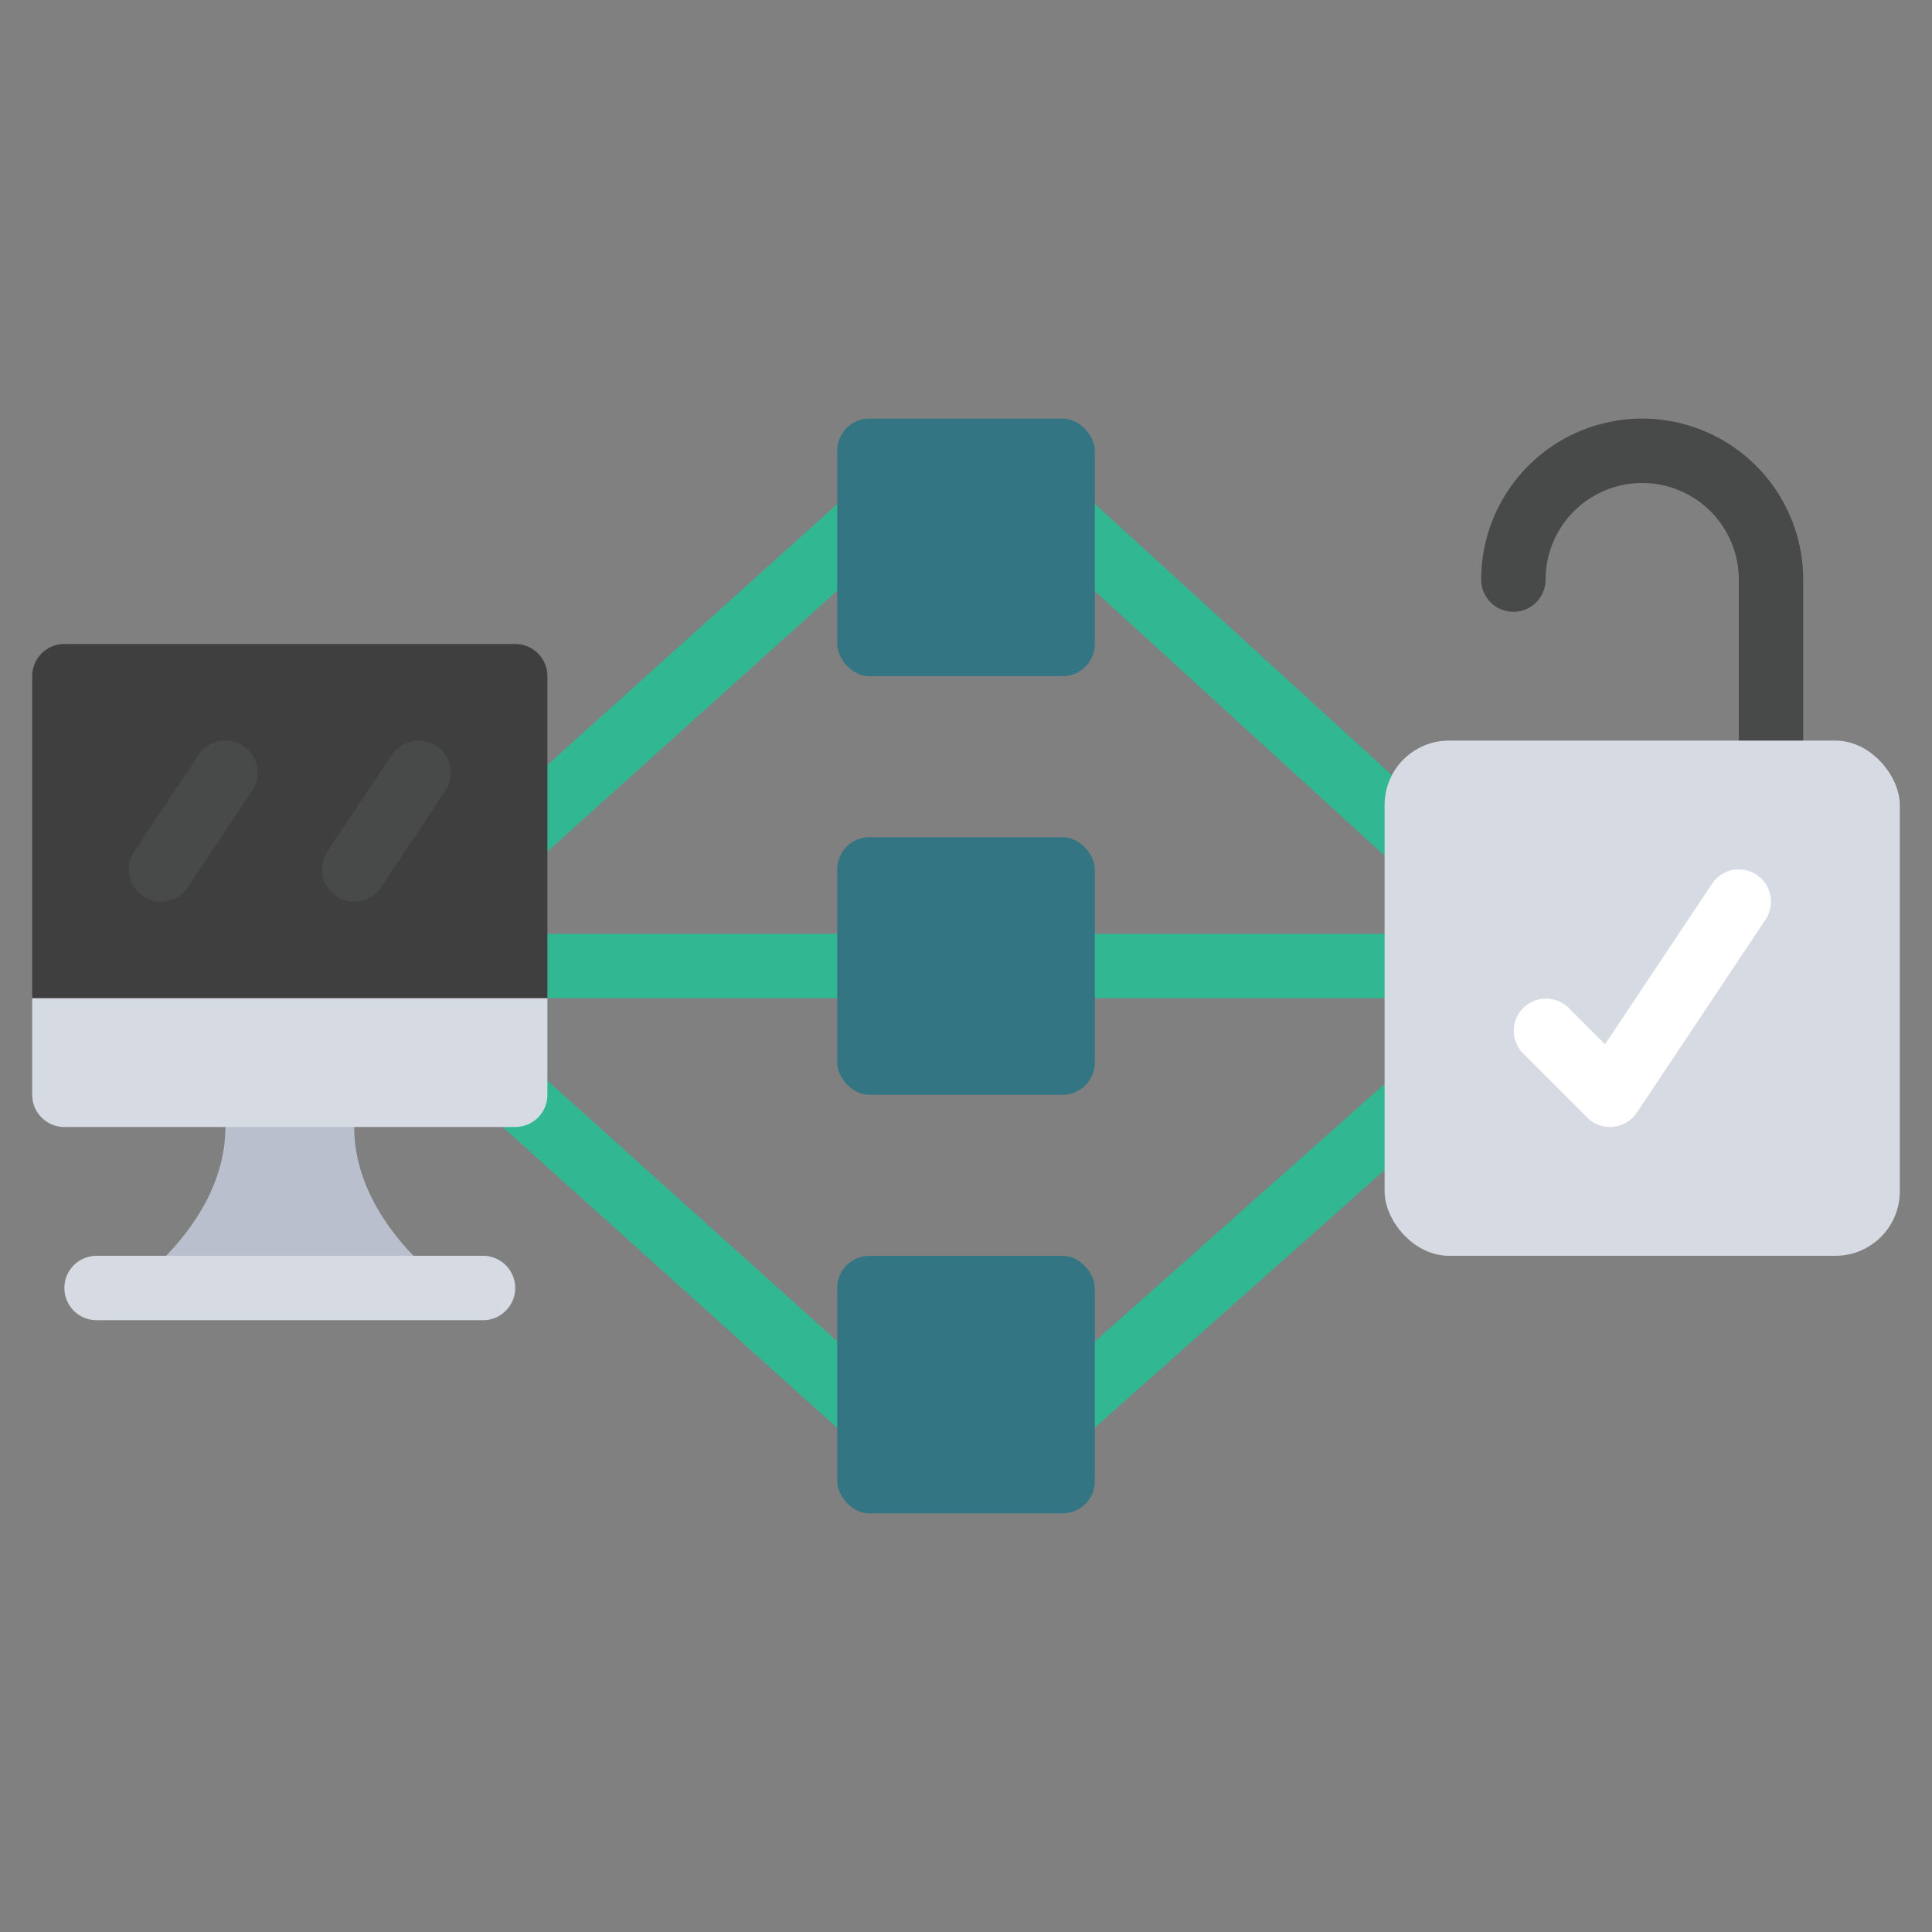 <svg id="Icons" height="512" viewBox="0 0 60 60" width="512" xmlns="http://www.w3.org/2000/svg"><rect x="0" y="0" width="60" height="60" fill="#808080" stroke="none"/><g fill="#31b791"><path d="m27 31h-11a1 1 0 0 1 0-2h11a1 1 0 0 1 0 2z"/><path d="m27.74 45.565a1 1 0 0 1 -.669-.256l-12.74-11.461a1 1 0 1 1 1.338-1.487l12.74 11.461a1 1 0 0 1 -.669 1.743z"/><path d="m16 27a1 1 0 0 1 -.669-1.743l11-9.9a1 1 0 0 1 1.338 1.487l-11 9.9a1 1 0 0 1 -.669.256z"/><path d="m44 31h-11a1 1 0 0 1 0-2h11a1 1 0 0 1 0 2z"/><path d="m33 44.889a1 1 0 0 1 -.664-1.747l11-9.778a1 1 0 1 1 1.328 1.494l-11 9.778a.993.993 0 0 1 -.664.253z"/><path d="m44 27.134a1 1 0 0 1 -.675-.262l-11-10.047a1 1 0 0 1 1.35-1.476l11 10.047a1 1 0 0 1 -.675 1.738z"/></g><path d="m55 24a1 1 0 0 1 -1-1v-5a3 3 0 0 0 -6 0 1 1 0 0 1 -2 0 5 5 0 0 1 10 0v5a1 1 0 0 1 -1 1z" fill="#484949"/><path d="m11 35c0 3 3 5 3 5h-10s3-2 3-5v-1h4z" fill="#b9bfcc"/><path d="m17 31v3a1 1 0 0 1 -1 1h-14a1 1 0 0 1 -1-1v-3l1-1h14z" fill="#d6dbe3"/><path d="m17 21v10h-16v-10a1 1 0 0 1 1-1h14a1 1 0 0 1 1 1z" fill="#3f3f3f"/><rect fill="#347584" height="8" rx="1" width="8" x="26" y="26"/><rect fill="#347584" height="8" rx="1" width="8" x="26" y="13"/><rect fill="#347584" height="8" rx="1" width="8" x="26" y="39"/><rect fill="#d6dbe3" height="16" rx="2" width="16" x="43" y="23"/><path d="m5 28a1 1 0 0 1 -.831-1.555l2-3a1 1 0 0 1 1.664 1.11l-2 3a1 1 0 0 1 -.833.445z" fill="#484949"/><path d="m11 28a1 1 0 0 1 -.831-1.555l2-3a1 1 0 0 1 1.664 1.11l-2 3a1 1 0 0 1 -.833.445z" fill="#484949"/><path d="m50 35a1 1 0 0 1 -.707-.293l-2-2a1 1 0 0 1 1.414-1.414l1.138 1.138 3.323-4.986a1 1 0 1 1 1.664 1.11l-4 6a1 1 0 0 1 -.733.44c-.034.005-.067.005-.099.005z" fill="#fff"/><path d="m15 41h-12a1 1 0 0 1 0-2h12a1 1 0 0 1 0 2z" fill="#d6dbe3"/></svg>